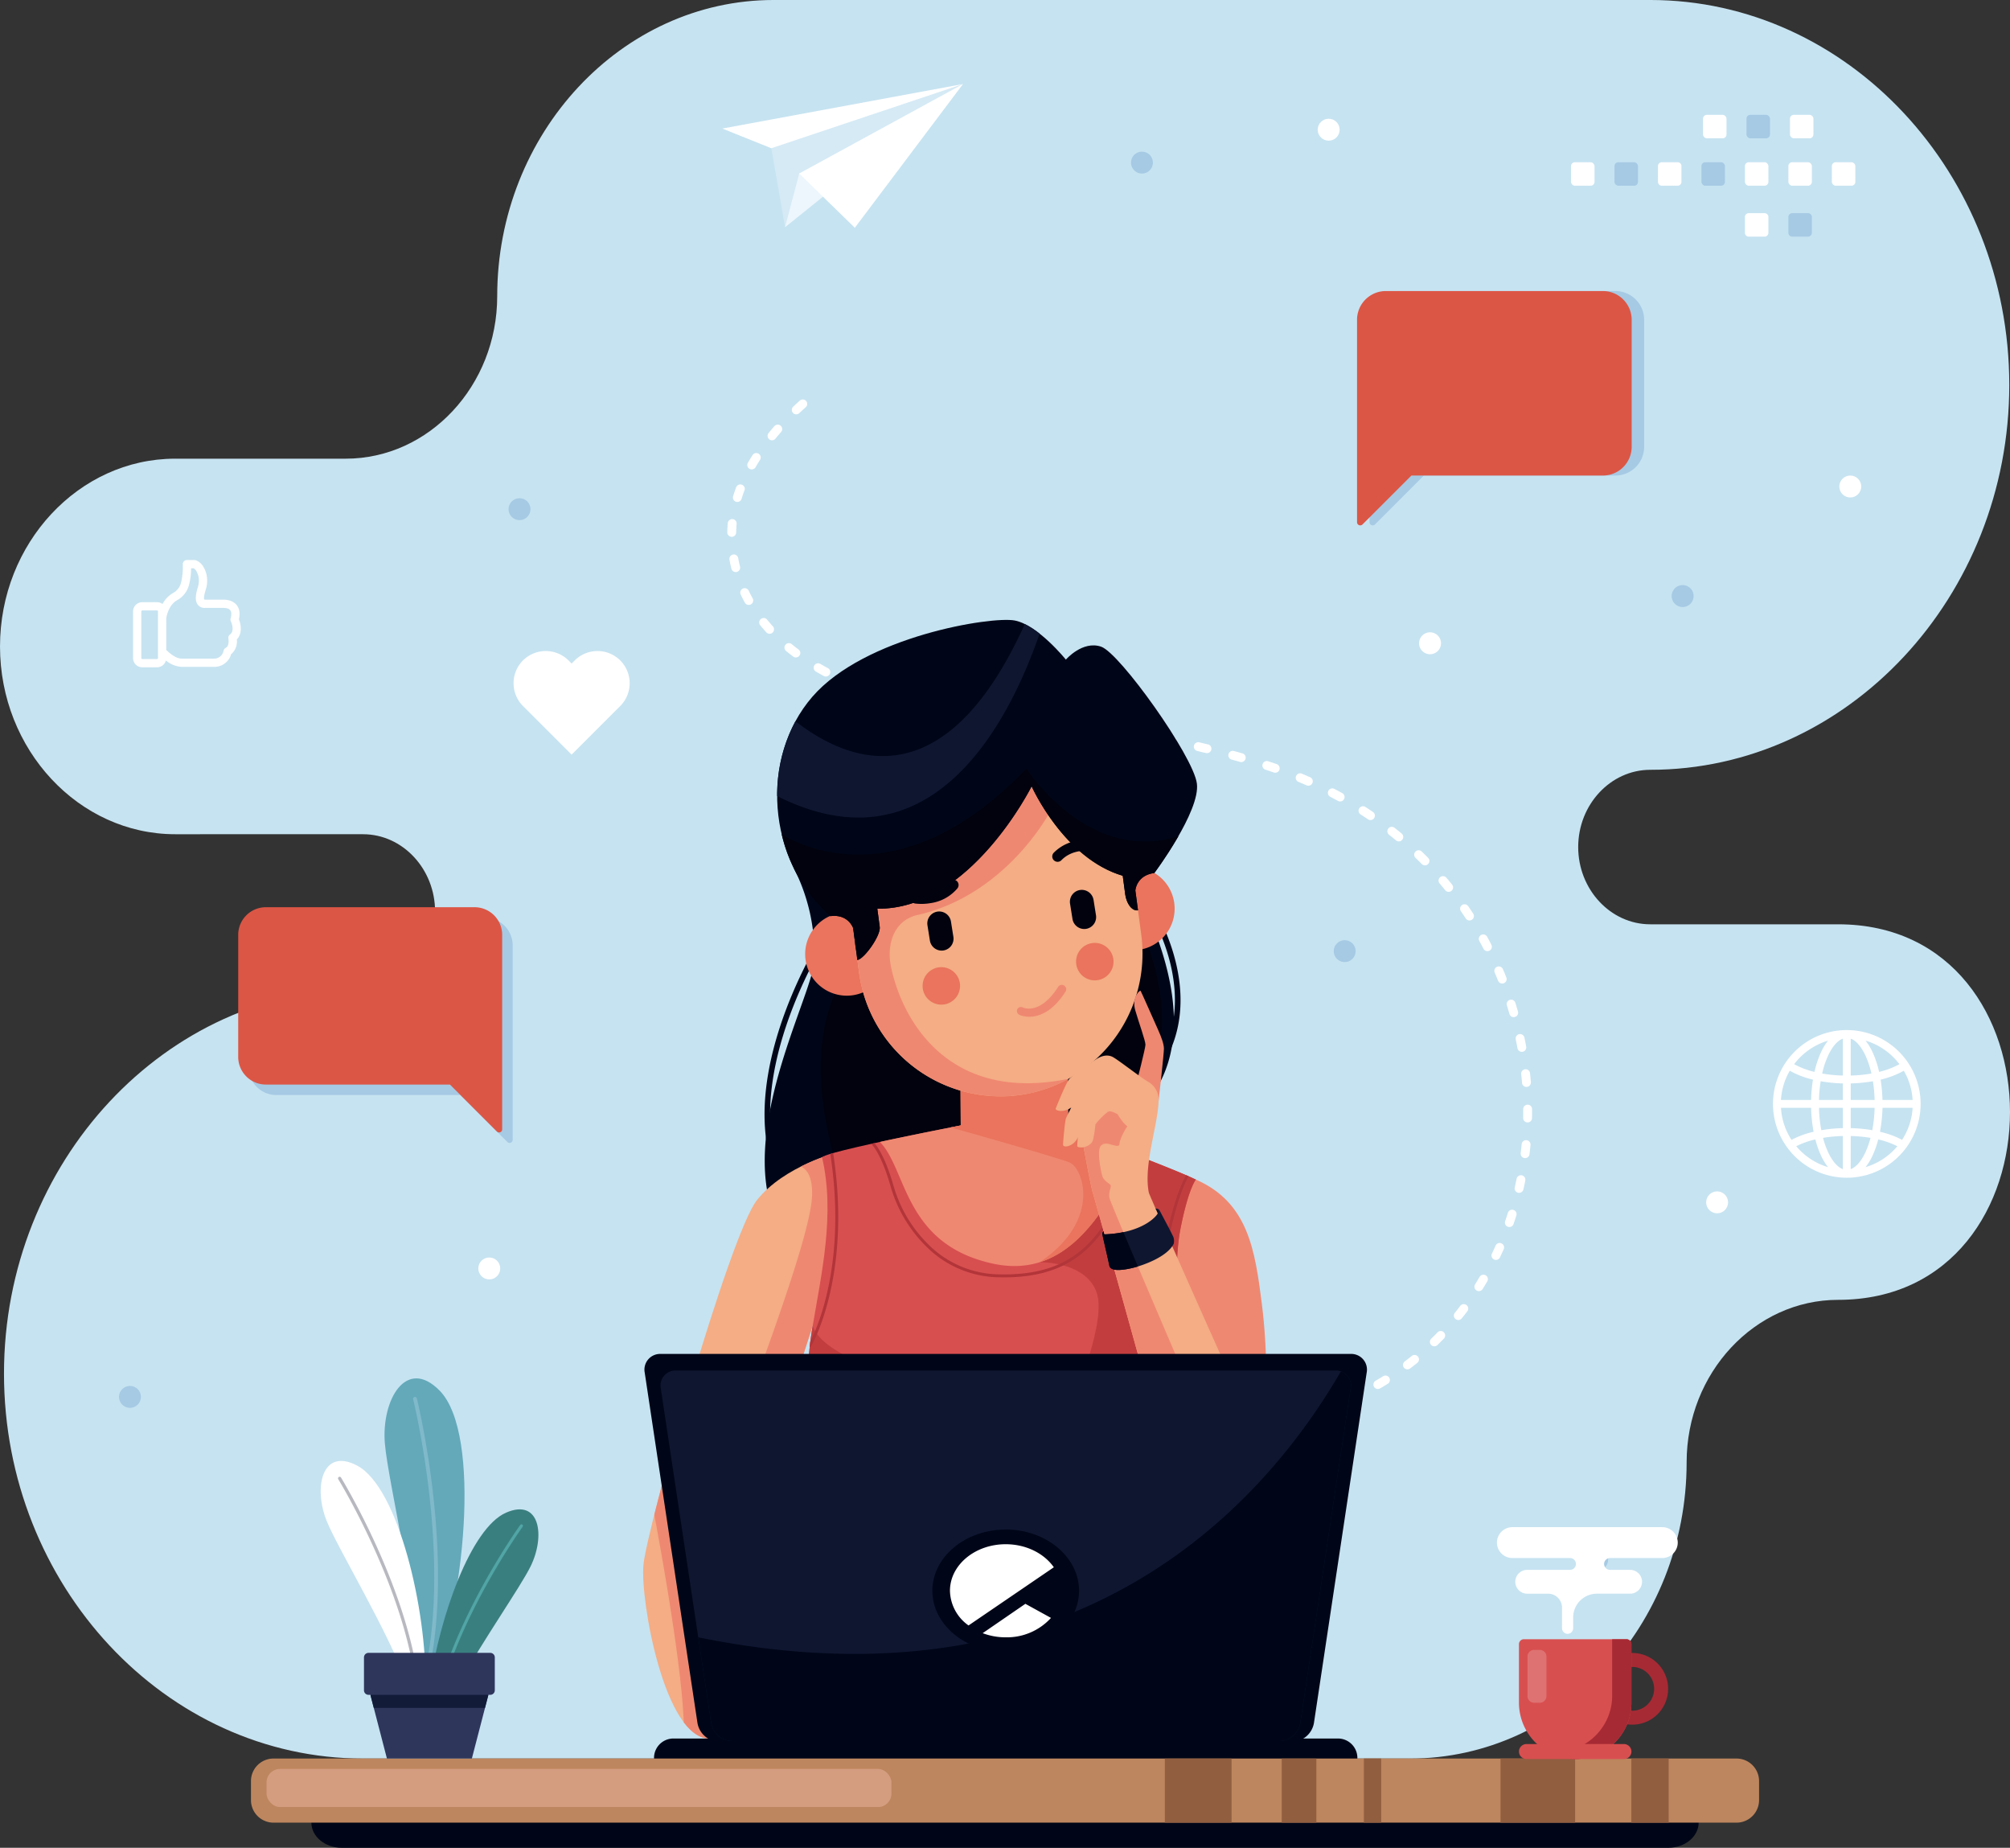 <svg xmlns="http://www.w3.org/2000/svg" width="684.483" height="629.105" viewBox="0 0 684.483 629.105">
  <rect x="0" y="0" width="684.483" height="629.105" fill="#333333" stroke="none"/>
  <g id="Group_822" data-name="Group 822" transform="translate(-37.452 -62.877)">
    <path id="Path_2267" data-name="Path 2267" d="M663.4,505.427c-28.371,0-51.584,24.88-51.584,55.289h0c0,55.482-42.353,100.877-94.117,100.877H161.074c-67.246,0-122.264-58.97-122.264-131.046h0c0-72.074,55.018-131.046,122.264-131.046h0c13.495,0,24.538-11.834,24.538-26.3h0c0-14.464-11.043-26.3-24.538-26.3H97.1c-32.806,0-59.646-28.77-59.646-63.93h0c0-35.121,26.779-63.864,59.533-63.93h58.2c28.37,0,51.582-24.88,51.582-55.289h0c0-55.482,42.354-100.877,94.118-100.877H599.424c67.246,0,122.264,58.972,122.264,131.046h0c0,72.074-55.018,131.046-122.264,131.046h0c-13.495,0-24.536,11.836-24.536,26.3h0c0,14.462,11.041,26.3,24.536,26.3H663.4C741.446,377.567,741.446,505.427,663.4,505.427Z" transform="translate(0 0)" fill="#c6e3f1" fill-rule="evenodd"/>
    <path id="Path_2268" data-name="Path 2268" d="M204.274,124.689a1.514,1.514,0,0,0-1.21-2.627,1.493,1.493,0,0,0-.8.368q-1.144,1.023-2.259,2.075a1.512,1.512,0,1,0,2.075,2.2q1.082-1.023,2.2-2.016ZM341.13,470.851a1.513,1.513,0,0,0-.868,2.726,1.5,1.5,0,0,0,.932.3l1.256-.02,1.578-.041.223-.009a1.512,1.512,0,1,0-.131-3.022l-1.735.047-1.256.021Zm11.944-.655a1.513,1.513,0,0,0,.328,3.007l1.376-.142,1.665-.193a1.513,1.513,0,0,0-.4-3l-1.6.186-1.377.142Zm11.829-1.727a1.513,1.513,0,0,0,.6,2.965l.9-.176,1.4-.294.7-.155a1.512,1.512,0,1,0-.67-2.949l-.663.146-1.368.287-.9.176Zm11.579-2.879a1.512,1.512,0,1,0,.915,2.882l1.224-.379,1.3-.423.389-.132a1.512,1.512,0,0,0-.986-2.86l-.355.121-1.267.411-1.223.381Zm11.2-4.1a1.512,1.512,0,1,0,1.227,2.763l1.021-.445,1.2-.543.574-.267a1.513,1.513,0,1,0-1.3-2.733l-.54.251-1.165.527-1.02.446Zm10.65-5.355a1.513,1.513,0,0,0,.889,2.811,1.491,1.491,0,0,0,.641-.2l.45-.259,1.1-.652,1.08-.662a1.512,1.512,0,1,0-1.6-2.568l-1.048.641-1.063.632-.45.261Zm9.918-6.58a1.512,1.512,0,0,0,1.842,2.4l.659-.5.98-.763.776-.621a1.512,1.512,0,1,0-1.9-2.351l-.746.6-.95.739-.659.5Zm9.04-7.743a1.512,1.512,0,1,0,2.124,2.152l.611-.6.864-.861.69-.707a1.512,1.512,0,1,0-2.175-2.1l-.666.682-.837.837-.611.6Zm8.026-8.8a1.512,1.512,0,1,0,2.368,1.881l.439-.547.746-.949.7-.915a1.512,1.512,0,1,0-2.412-1.824l-.679.885-.723.922-.439.547Zm6.905-9.708a1.513,1.513,0,1,0,2.573,1.592l.244-.388.625-1.024.724-1.219a1.513,1.513,0,0,0-2.627-1.5l-.688,1.159-.608.994-.244.388Zm5.723-10.457a1.512,1.512,0,1,0,2.735,1.293l.585-1.254.5-1.092.2-.45a1.512,1.512,0,1,0-2.776-1.2l-.185.42-.48,1.063-.573,1.222Zm4.5-11.029a1.512,1.512,0,1,0,2.87.956l.358-1.053.374-1.144.224-.709a1.513,1.513,0,0,0-2.891-.894l-.214.678-.364,1.112-.357,1.053Zm3.269-11.477a1.512,1.512,0,1,0,2.955.648l.2-.881.254-1.182L449.3,388a1.512,1.512,0,1,0-2.966-.588l-.182.894-.247,1.151-.2.882Zm2.041-11.762a1.512,1.512,0,1,0,3,.342l.09-.76.132-1.209.105-1.07a1.512,1.512,0,1,0-3.012-.28l-.1,1.04-.128,1.178-.089.759Zm.821-11.911a1.514,1.514,0,0,0,2.914.591,1.547,1.547,0,0,0,.111-.554l.013-.706.009-1.223,0-1.125a1.511,1.511,0,1,0-3.023.024l0,1.094-.008,1.193-.013.706Zm-.379-11.935a1.512,1.512,0,0,0,3.013-.266l-.061-.73-.114-1.227-.112-1.082a1.512,1.512,0,1,0-3.007.324l.109,1.053.111,1.2.061.732Zm-1.561-11.839a1.512,1.512,0,1,0,2.97-.565l-.155-.838-.237-1.22-.195-.939a1.512,1.512,0,1,0-2.959.622l.186.911.233,1.19.156.84Zm-2.723-11.627a1.512,1.512,0,1,0,2.9-.859l-.3-1.033-.364-1.2-.216-.693a1.513,1.513,0,1,0-2.882.919l.209.663.354,1.172.3,1.031Zm-3.864-11.313a1.511,1.511,0,1,0,2.807-1.122l-.534-1.324-.487-1.169-.149-.345A1.512,1.512,0,0,0,438.9,317.2l.136.317.476,1.139.524,1.3Zm-4.962-10.856a1.513,1.513,0,0,0,2.678-1.408l-.29-.554-.6-1.131-.551-1.01a1.512,1.512,0,1,0-2.646,1.463l.537.983.585,1.1.288.555Zm-6.019-10.3a1.513,1.513,0,0,0,2.514-1.682l-.693-1.048-.729-1.078-.284-.409a1.512,1.512,0,1,0-2.477,1.734l.266.384.71,1.051.693,1.048Zm-7.032-9.658a1.513,1.513,0,0,0,2.341-1.918l-.5-.621-.844-1.019-.6-.713a1.514,1.514,0,0,0-2.656.857,1.5,1.5,0,0,0,.358,1.109l.582.688.822.993.5.624Zm-7.961-8.907a1.513,1.513,0,0,0,2.54-1.423,1.5,1.5,0,0,0-.4-.71l-.4-.4-.959-.952-.82-.8a1.514,1.514,0,0,0-2.52,1.438,1.5,1.5,0,0,0,.426.744l.8.774.935.926.4.4Zm-8.8-8.069a1.512,1.512,0,0,0,1.921-2.337l-.463-.385-1.074-.874-.84-.666a1.513,1.513,0,1,0-1.868,2.379l.813.645,1.048.852.463.385Zm-9.546-7.178a1.511,1.511,0,1,0,1.678-2.513l-.811-.55-1.19-.787-.547-.352a1.512,1.512,0,1,0-1.624,2.551l.517.334,1.165.768.813.548Zm-10.2-6.253a1.512,1.512,0,1,0,1.455-2.651l-.28-.156-1.294-.7-1.119-.59a1.512,1.512,0,0,0-1.4,2.682l1.09.575,1.266.685.28.156Zm-10.722-5.31a1.512,1.512,0,1,0,1.222-2.766l-1.442-.628-1.367-.578a1.513,1.513,0,0,0-1.886,2.159,1.5,1.5,0,0,0,.724.632l1.337.567,1.412.614Zm-11.14-4.371a1.511,1.511,0,1,0,.984-2.858l-.219-.077q-1.334-.454-2.672-.895a1.514,1.514,0,0,0-1.821,2.115,1.5,1.5,0,0,0,.884.76c.879.288,1.752.584,2.627.879l.217.075Zm-11.467-3.588a1.513,1.513,0,0,0,.83-2.909q-1.464-.415-2.931-.818a1.513,1.513,0,0,0-.8,2.919c.967.264,1.931.534,2.9.808Zm-11.64-3.044a1.514,1.514,0,0,0,1.361-2.6,1.49,1.49,0,0,0-.659-.345c-.945-.172-2.006-.473-2.96-.69a1.512,1.512,0,1,0-.672,2.948c.942.216,2,.514,2.931.685Zm-11.761-2.568a1.513,1.513,0,0,0,.588-2.967q-1.492-.3-2.982-.578a1.512,1.512,0,0,0-.565,2.97q1.481.281,2.959.575Zm-11.856-2.152a1.514,1.514,0,0,0,1.283-2.592,1.5,1.5,0,0,0-.791-.391q-1.5-.249-3-.483a1.512,1.512,0,1,0-.469,2.987q1.487.234,2.975.479Zm-11.92-1.786a1.512,1.512,0,0,0,.4-3q-1.5-.2-3.007-.4a1.512,1.512,0,0,0-.385,3c1,.129,1.993.259,2.99.393Zm-11.972-1.463a1.512,1.512,0,1,0,.33-3.006c-1.006-.109-2.01-.22-3.016-.322a1.513,1.513,0,0,0-1.132,2.658,1.478,1.478,0,0,0,.821.349l3,.321Zm-12.006-1.181a1.515,1.515,0,0,0,1.091-2.678,1.49,1.49,0,0,0-.827-.335c-1.007-.09-2.014-.173-3.022-.257a1.512,1.512,0,0,0-.249,3.014q1.5.124,3.006.256Zm-12.083-1.078a1.512,1.512,0,1,0,.33-3.006q-1.5-.16-2.99-.335a1.512,1.512,0,1,0-.359,3c1.006.119,2.013.23,3.02.338Zm-12.068-1.577a1.513,1.513,0,0,0,.477-2.987c-.986-.155-1.985-.305-2.963-.484a1.512,1.512,0,1,0-.521,2.979c1,.179,2.006.334,3.007.493Zm-11.978-2.236a1.514,1.514,0,0,0,1.487-2.446,1.493,1.493,0,0,0-.837-.507q-1.466-.322-2.925-.666a1.513,1.513,0,1,0-.7,2.943q1.485.347,2.973.676Zm-11.825-3.027a1.512,1.512,0,1,0,.864-2.9c-.953-.283-1.909-.577-2.857-.881a1.513,1.513,0,1,0-.932,2.878q1.457.469,2.925.9Zm-11.565-3.989a1.512,1.512,0,1,0,1.126-2.806q-1.387-.554-2.757-1.142a1.514,1.514,0,0,0-1.719,2.406,1.56,1.56,0,0,0,.518.369q1.406.605,2.831,1.172Zm-11.124-5.167a1.512,1.512,0,1,0,1.442-2.659q-1.306-.7-2.59-1.452a1.512,1.512,0,1,0-1.537,2.605c.884.517,1.783,1.02,2.685,1.506ZM200,209.585a1.514,1.514,0,0,0,2.345-1.69,1.491,1.491,0,0,0-.523-.723c-.791-.594-1.565-1.2-2.333-1.827a1.512,1.512,0,0,0-1.919,2.337c.8.651,1.605,1.284,2.429,1.9ZM190.82,201.3a1.513,1.513,0,1,0,2.243-2.03c-.663-.729-1.3-1.47-1.925-2.23a1.513,1.513,0,1,0-2.345,1.911c.658.8,1.328,1.582,2.027,2.35Zm-7.276-10.072a1.512,1.512,0,0,0,2.652-1.453c-.473-.858-.919-1.722-1.341-2.607a1.512,1.512,0,1,0-2.736,1.288c.446.939.921,1.86,1.425,2.771Zm-4.591-11.579a1.513,1.513,0,1,0,2.938-.723q-.356-1.419-.617-2.857a1.513,1.513,0,0,0-2.945-.146,1.486,1.486,0,0,0-.034.67c.185,1.026.406,2.044.658,3.056Zm-1.395-12.386a1.512,1.512,0,1,0,3.023.077c.023-.976.071-1.949.155-2.922a1.512,1.512,0,1,0-3.012-.273c-.094,1.033-.143,2.081-.166,3.118Zm1.994-12.315a1.513,1.513,0,1,0,2.888.9c.27-.882.6-1.926.952-2.769A1.513,1.513,0,1,0,180.567,152c-.372.963-.712,1.966-1.014,2.95Zm5.023-11.346a1.512,1.512,0,1,0,2.618,1.514q.737-1.283,1.533-2.527a1.513,1.513,0,0,0-2.547-1.632q-.831,1.306-1.6,2.645Zm7.042-10.12a1.514,1.514,0,0,0,1.276,2.466,1.492,1.492,0,0,0,1.065-.551c.628-.769,1.27-1.517,1.921-2.266a1.513,1.513,0,1,0-2.273-2C192.928,131.9,192.266,132.691,191.617,133.484Z" transform="translate(107.567 76.83)" fill="#fff" fill-rule="evenodd"/>
    <g id="Group_809" data-name="Group 809" transform="translate(256.466 273.928)">
      <path id="Path_2269" data-name="Path 2269" d="M212.258,212.3a.959.959,0,0,1,1.619,1.027c-.108.172-38.1,59.2-8.091,93.607a.957.957,0,0,1-1.44,1.26C173.386,272.7,212.147,212.479,212.258,212.3Z" transform="translate(-151.013 -105.367)" fill="#000618" fill-rule="evenodd"/>
      <path id="Path_2270" data-name="Path 2270" d="M284.7,206.819a.956.956,0,1,1,1.618-1.02c.063.1,21.761,33.778-1.125,59.653a.956.956,0,0,1-1.432-1.267C305.681,239.4,284.755,206.912,284.7,206.819Z" transform="translate(-112.675 -108.104)" fill="#000618" fill-rule="evenodd"/>
      <path id="Path_2271" data-name="Path 2271" d="M218.378,184.364l-16,17.592a64.211,64.211,0,0,1,6.9,31.342c-.761,17.781-60.711,116.342,50.042,115.834s49.134-57.647,49.134-57.647,36.534-11.83,18.085-64.729S218.378,184.364,218.378,184.364Z" transform="translate(-150.995 -117.287)" fill="#000618" fill-rule="evenodd"/>
      <path id="Path_2272" data-name="Path 2272" d="M303.823,284.262c-.644-.645-1.02-.994-1.02-.994a23.817,23.817,0,0,0,3.316-1.476,99.785,99.785,0,0,0,9.462-12.5c15.1-23.48-.97-55.762-.97-55.762l-8.547-2.553s-17.021-6.1-21.592-7.62-57.409,1.777-72.4,29.974,1.707,69.073,1.707,69.073,62.305-2.011,65.861-2.266C282.291,299.952,292.533,295.964,303.823,284.262Z" transform="translate(-145.347 -109.07)" fill="#01020e" fill-rule="evenodd"/>
      <path id="Path_2273" data-name="Path 2273" d="M310.762,271.046c17.794,7.769,20.1,24.037,22.415,42.141,2.05,16.055,2.692,40.281-1.536,77.083s-71.489-48.549-71.489-48.549Z" transform="translate(-122.502 -80.476)" fill="#ef8871" fill-rule="evenodd"/>
      <path id="Path_2274" data-name="Path 2274" d="M246.878,273.323l-17.271-8.836s-18.248,4.542-27.586,16.277S164.411,392.8,163.344,405.069s7.245,59.015,22.45,59.015,22.769-102.2,22.769-102.2l12.418-38.305Z" transform="translate(-163.253 -83.235)" fill="#f4ad85" fill-rule="evenodd"/>
      <path id="Path_2275" data-name="Path 2275" d="M245.753,273.323l-17.271-8.836a68.352,68.352,0,0,0-12.61,4.844c2.237,1.081,3.986,3.844,3.781,9.968-.533,16.007-24.942,77.09-30.276,94.163s-9.6,27.208-9.6,27.208l-11.117-23.315c-1,3.767-1.919,7.3-2.729,10.513,4.159,22.411,9.332,53.133,10.035,70.7,2.578,3.421,5.486,5.522,8.707,5.522,15.2,0,22.769-102.2,22.769-102.2l12.418-38.305Z" transform="translate(-162.128 -83.235)" fill="#ef8871" fill-rule="evenodd"/>
      <path id="Path_2276" data-name="Path 2276" d="M278.05,255.194s45.9,16.358,58.856,22.519c-.023.024-2.477,2.588-5.265,16.657-2.8,14.139,0,34.678-2.932,54.951-2.121,14.649-12.039,88.756-17.38,128.754l-113.135-9.127c-.034-1.783-.107-3.925-.21-6.354,9.292,7.235,18.2,7.557,12.686-13.576-9.6-36.812-7.738-100.832-4.536-120.038s7.969-39.42,3.435-58.892C212.613,267.345,278.05,255.194,278.05,255.194Z" transform="translate(-148.646 -87.143)" fill="#d84f50" fill-rule="evenodd"/>
      <path id="Path_2277" data-name="Path 2277" d="M306.546,262.958c11.482,4.307,23.142,8.84,28.714,11.489-.023.024-2.477,2.588-5.265,16.657-2.8,14.139,0,34.678-2.932,54.951-.425,2.933-1.163,8.253-2.114,15.2-25.561,3.983-101.063,12.631-119.181,11.026a32.255,32.255,0,0,1-3.868-.584c0-19.976,1.161-37.427,2.587-45.983.081-.491.165-.984.249-1.476,6.4,18.875,86.911,29.425,86.911,29.425S305,324.134,301.529,313.2s-19.479-10.631-19.479-10.631l.406-9.775s16.008-21.675,19.854-28.27C302.793,263.691,304.289,263.192,306.546,262.958Z" transform="translate(-147 -83.878)" fill="#c23e3e" fill-rule="evenodd"/>
      <path id="Path_2278" data-name="Path 2278" d="M312.514,265.7l.946.359c-2.039,8.225-4.77,17.873-8.584,23.558-3.439,5.124-7.455,9.846-13.288,13.227s-13.447,5.405-24.087,5.135a35.626,35.626,0,0,1-22.493-8.506A46.811,46.811,0,0,1,230.755,277.1c-2.931-10.225-5.691-13.633-6.631-14.556l1.119-.247c1.31,1.537,3.881,5.458,6.481,14.528a45.783,45.783,0,0,0,13.93,21.881,34.643,34.643,0,0,0,21.871,8.269c10.432.264,17.882-1.71,23.558-5s9.592-7.9,12.957-12.916c3.746-5.584,6.454-15.189,8.474-23.359Zm18.852,7.518c.287.124.565.246.838.365-2.208,3.911-5.317,12.124-8.178,29.31-3.426,20.6.5,29.887,3.506,33.8-.033.47-.067.94-.105,1.411-3.223-3.658-8.1-13.116-4.392-35.373,2.808-16.883,5.985-25.314,8.331-29.509ZM203.181,331.7q.107-.97.217-1.865c2.58-5.076,12.4-27.407,6.8-63.864.305-.1.625-.189.974-.288,6.434,41.695-7.177,65.212-7.495,65.754a.51.51,0,0,1-.109.139A.5.5,0,0,1,203.181,331.7Z" transform="translate(-146.461 -84.156)" fill="#b23539" fill-rule="evenodd"/>
      <path id="Path_2279" data-name="Path 2279" d="M265.23,220.633l.345,0A18.141,18.141,0,0,1,283.9,238.538l.23,36.745c6.662,2.435,14.633,5.387,22.1,8.238-11.746,25.364-25.6,42.125-47.738,37.323-30.326-6.577-29.246-32.04-38.483-41.429,8.627-1.869,18.748-3.9,27.532-5.62l-.219-34.836A18.2,18.2,0,0,1,265.23,220.633Z" transform="translate(-139.383 -101.679)" fill="#ef8871" fill-rule="evenodd"/>
      <path id="Path_2280" data-name="Path 2280" d="M275.646,231.161a17.754,17.754,0,0,1,1.125,6.118l.23,36.745c6.662,2.435,14.633,5.387,22.1,8.238-8.638,18.655-18.419,32.656-31.8,36.846,21.273-14.346,14.734-32.066,10.2-33.934s-40.535-11.962-40.535-11.962l3.443-.675-.219-34.836a18.245,18.245,0,0,1,6.508-14.079C256.292,223.533,265.847,226.508,275.646,231.161Z" transform="translate(-132.252 -100.421)" fill="#ea745d" fill-rule="evenodd"/>
      <path id="Path_2281" data-name="Path 2281" d="M284.881,196.13c.354,0,.7.013,1.053.037l.01,0h0a14.165,14.165,0,1,1-11.339,4.382c.195,4.191,1.536,9.232,6.892,9.042l-1.23-8.072C279.769,198.252,282.624,196.339,284.881,196.13Z" transform="translate(-118.058 -111.982)" fill="#ea745d" fill-rule="evenodd"/>
      <path id="Path_2282" data-name="Path 2282" d="M212.557,207.388c-.341.094-.676.2-1.006.313l-.01,0h0a14.164,14.164,0,1,0,12.092,1.263c.908,4.1.932,9.313-4.289,10.532l-.925-8.114C218.049,208.1,214.793,207,212.557,207.388Z" transform="translate(-146.916 -107.279)" fill="#ea745d" fill-rule="evenodd"/>
      <path id="Path_2283" data-name="Path 2283" d="M252.706,152.493h0a48.628,48.628,0,0,1,54.457,41.66l5.817,43.712a48.627,48.627,0,0,1-41.663,54.455h0a48.624,48.624,0,0,1-54.451-41.662l-5.819-43.712A48.624,48.624,0,0,1,252.706,152.493Z" transform="translate(-143.331 -130.512)" fill="#f4ad85" fill-rule="evenodd"/>
      <path id="Path_2284" data-name="Path 2284" d="M252.706,152.493h0a48.646,48.646,0,0,1,53.744,37.635,20.2,20.2,0,0,1-2.213,7.116l-22.4-1.308s-14.744,28.187-45.027,35.035c-8.141,1.841-10.7,10.046-9.032,17.841,4.05,18.984,20.346,46.189,60.481,37.926a48.064,48.064,0,0,1-16.941,5.584h0a48.625,48.625,0,0,1-54.451-41.662l-5.819-43.712A48.624,48.624,0,0,1,252.706,152.493Z" transform="translate(-143.331 -130.512)" fill="#ef8871" fill-rule="evenodd"/>
      <path id="Path_2285" data-name="Path 2285" d="M235.663,220.2a6.377,6.377,0,1,1-5.343,7.265A6.377,6.377,0,0,1,235.663,220.2Z" transform="translate(-135.078 -101.889)" fill="#ea745d" fill-rule="evenodd"/>
      <path id="Path_2286" data-name="Path 2286" d="M272.452,214.383a6.377,6.377,0,1,1-5.343,7.266A6.38,6.38,0,0,1,272.452,214.383Z" transform="translate(-119.607 -104.337)" fill="#ea745d" fill-rule="evenodd"/>
      <path id="Path_2287" data-name="Path 2287" d="M229.413,203.674a1.821,1.821,0,0,0-.452,3.614,18.469,18.469,0,0,0,5.22-.148,14.624,14.624,0,0,0,9.117-5.009,1.822,1.822,0,0,0-2.81-2.32C237.832,203.037,233.414,204.1,229.413,203.674Z" transform="translate(-136.289 -110.711)" fill="#01020e" fill-rule="evenodd"/>
      <path id="Path_2288" data-name="Path 2288" d="M290.412,278.03s1.851-.267,2.269,1.183-5.719,9.253-6.12,9.521-12.569-1.267-12.569-1.267-.642-.6-.506-1.063a2.265,2.265,0,0,1,.588-.867Z" transform="translate(-116.902 -77.547)" fill="#000618" fill-rule="evenodd"/>
      <path id="Path_2289" data-name="Path 2289" d="M275.839,193.551c-3.979-.72-8.437-.071-11.367,2.948a1.822,1.822,0,1,1-2.612-2.54,14.617,14.617,0,0,1,9.495-4.253,18.485,18.485,0,0,1,5.211.277,1.821,1.821,0,0,1-.726,3.568Z" transform="translate(-122 -114.713)" fill="#01020e" fill-rule="evenodd"/>
      <path id="Path_2290" data-name="Path 2290" d="M229.485,235.217s.428,3.213.824,6.2-5.327,10.965-7.614,11.268l-1.449-10.887s-1.635-4.864-7.8-4.041c-21.811-19.231-23.911-54.083-6.1-74.67s61.027-27.5,68.934-25.989S293.7,150.419,293.7,150.419s5.662-6.591,12.025-4.4,31.334,37.162,32.587,46.57-14.478,30.475-14.478,30.475c-6.165.82-6.471,5.941-6.471,5.941l.9,6.769c-2.287.305-3.975-2.59-4.371-5.573s-.825-6.195-.825-6.195c-20.116-5.907-31.026-30.465-31.026-30.465S261.078,235.634,229.485,235.217Z" transform="translate(-149.742 -136.894)" fill="#000618" fill-rule="evenodd"/>
      <path id="Path_2291" data-name="Path 2291" d="M195.381,196.456A53.139,53.139,0,0,1,201.6,170.99c19.723,15.279,51.582,25.51,78.117-33.1a28.885,28.885,0,0,1,5.029,3.262C274.47,170.956,248.214,223.009,195.381,196.456Z" transform="translate(-149.741 -136.476)" fill="#0f1630" fill-rule="evenodd"/>
      <path id="Path_2292" data-name="Path 2292" d="M229.032,220.238s.428,3.213.824,6.2-5.327,10.965-7.614,11.268l-1.449-10.887s-1.635-4.864-7.8-4.041a53.529,53.529,0,0,1-16.539-27.965c.028.02,37.362,25.951,83.322-22.3,0,0,21.028,32.795,51.793,23.026a141.372,141.372,0,0,1-8.191,12.542c-6.165.82-6.471,5.941-6.471,5.941l.9,6.769c-2.288.305-3.976-2.59-4.372-5.573s-.825-6.195-.825-6.195c-20.116-5.907-31.026-30.465-31.026-30.465S260.625,220.654,229.032,220.238Z" transform="translate(-149.289 -121.914)" fill="#01020e" fill-rule="evenodd"/>
      <path id="Path_2293" data-name="Path 2293" d="M286.113,262.662l3.147.858s1.842-16.42,1.827-18.011-.831-3.88-2.044-6.56-5.664-12.819-5.9-13.143-3.117,2.173-1.82,6.614,3.495,10.452,3.475,11.738-2.959,12.66-2.959,12.66Z" transform="translate(-113.74 -99.514)" fill="#ef8871" fill-rule="evenodd"/>
      <path id="Path_2294" data-name="Path 2294" d="M297.192,256.271a7,7,0,0,0-3.666-6.1c-3.154-1.913-10.6-7.812-12.19-8.5s-3.406-.378-5.293.825-7.844,5.3-9.1,6.6-4.382,9.339-4.766,10.182,2.763,1.608,5.273-.293c0,0-1.314,2.637-1.736,3.53s-1,7.687-1.054,9.065,3.756.689,5.047-2.477c0,0-.207,2.28-.209,2.989s2.178.442,2.178.442,2.512,13.624,3.076,15.325,22.193,79.478,22.193,79.478l31.289-1.889S294.1,289.117,293.875,288C291.94,278.389,297.233,264.344,297.192,256.271Z" transform="translate(-121.664 -92.981)" fill="#f4ad85" fill-rule="evenodd"/>
      <path id="Path_2295" data-name="Path 2295" d="M268.854,266.912l.134.72h0l.048.261,0,.026,0,.011.007.037.007.038.007.038.007.033v.006l.009.04.013.08.009.041v0l.024.124.008.044c.669,3.588,2.348,12.472,2.8,13.825.416,1.261,12.418,44.355,18.594,66.546a89.722,89.722,0,0,0,11.948-5.881s-24.208-56.349-24.773-58.569.766-3.982.3-4.581-2.335-1.467-2.8-3.068-1.6-7.269-.867-9.536c.565-1.75,2.4-1.536,3.215-1.347a21.306,21.306,0,0,0,2.374.6c1.213.161,1.122-.581,1.122-.581.267-2.509,2.7-6.081,2.7-6.081-1.327-.722-3.382-4.141-3.382-4.141-1.355-.585-2.419-1.338-3.477-.591a26.2,26.2,0,0,0-4.013,4.076,39.68,39.68,0,0,1-.814,5.275C271.552,266.361,268.854,266.912,268.854,266.912Z" transform="translate(-118.842 -87.355)" fill="#ef8871" fill-rule="evenodd"/>
      <g id="Group_808" data-name="Group 808" transform="translate(0.465 249.91)">
        <path id="Path_2296" data-name="Path 2296" d="M172.2,418.626H399.038a6.606,6.606,0,0,0,6.336-6.816h0a6.607,6.607,0,0,0-6.336-6.814H172.2a6.608,6.608,0,0,0-6.336,6.814h0A6.608,6.608,0,0,0,172.2,418.626Z" transform="translate(-162.617 -274.055)" fill="#000618" fill-rule="evenodd"/>
        <path id="Path_2297" data-name="Path 2297" d="M404.115,312.819H169.051a5.349,5.349,0,0,0-5.4,6.356L181.617,438.5a7.684,7.684,0,0,0,7.313,6.357h195.3a7.685,7.685,0,0,0,7.314-6.357l17.966-119.323A5.349,5.349,0,0,0,404.115,312.819Z" transform="translate(-163.58 -312.819)" fill="#000618" fill-rule="evenodd"/>
        <path id="Path_2298" data-name="Path 2298" d="M397.269,316.789H172.659a5.112,5.112,0,0,0-5.159,6.073l17.167,114.015a7.342,7.342,0,0,0,6.988,6.074H378.27a7.342,7.342,0,0,0,6.989-6.074l17.167-114.015A5.111,5.111,0,0,0,397.269,316.789Z" transform="translate(-161.96 -311.149)" fill="#0f1630" fill-rule="evenodd"/>
        <path id="Path_2299" data-name="Path 2299" d="M176.465,407.545l4.4,29.242a7.342,7.342,0,0,0,6.988,6.074H374.471a7.342,7.342,0,0,0,6.989-6.074l17.167-114.015A5.1,5.1,0,0,0,395.306,317C369.6,361.352,306.418,434,176.465,407.545Z" transform="translate(-158.161 -311.06)" fill="#000618" fill-rule="evenodd"/>
        <path id="Path_2300" data-name="Path 2300" d="M257.564,396.613c13.761,0,24.983-9.369,24.983-20.855S271.325,354.9,257.564,354.9s-24.982,9.369-24.982,20.854S243.8,396.613,257.564,396.613Z" transform="translate(-134.561 -295.12)" fill="#000618" fill-rule="evenodd"/>
        <path id="Path_2301" data-name="Path 2301" d="M255.788,358.429c6.989,0,13.095,3.152,16.389,7.847l-29.045,19.808a14.813,14.813,0,0,1-6.327-11.809c0-8.751,8.5-15.846,18.983-15.846Zm15.421,25.087-8.722-4.8-14.546,9.994a22.09,22.09,0,0,0,7.847,1.414A20.313,20.313,0,0,0,271.209,383.516Z" transform="translate(-132.785 -293.638)" fill="#fff" fill-rule="evenodd"/>
      </g>
      <path id="Path_2302" data-name="Path 2302" d="M268.972,201.649h0a4.062,4.062,0,0,0-3.365,4.637l.831,5.221a4.063,4.063,0,0,0,4.638,3.365h0a4.063,4.063,0,0,0,3.365-4.64l-.83-5.219A4.064,4.064,0,0,0,268.972,201.649Z" transform="translate(-120.229 -109.682)" fill="#01020e" fill-rule="evenodd"/>
      <path id="Path_2303" data-name="Path 2303" d="M234.789,206.828h0a4.062,4.062,0,0,0-3.365,4.638l.831,5.219a4.064,4.064,0,0,0,4.639,3.365h0a4.062,4.062,0,0,0,3.362-4.64l-.83-5.219A4.062,4.062,0,0,0,234.789,206.828Z" transform="translate(-134.604 -107.504)" fill="#01020e" fill-rule="evenodd"/>
      <path id="Path_2304" data-name="Path 2304" d="M270.192,227.478a1.474,1.474,0,0,1,.287,2.031,1.406,1.406,0,0,1-2.009.124c-.014-.013-4.857-4.238-13.488,3.71a1.5,1.5,0,0,1-2.038-2.19C263.363,221.558,270.172,227.463,270.192,227.478Z" transform="matrix(-0.966, 0.259, -0.259, -0.966, 448.113, 284.25)" fill="#ef8871" fill-rule="evenodd"/>
      <path id="Path_2305" data-name="Path 2305" d="M291.63,278.318a.914.914,0,0,1,.729.875c.1.8-4.738,7.086-18.274,7.562,0,0-.324-.1-.374-.308s.163-.44.163-.44l-.07-.253s-.487.349-.487.767,2,8.778,2.4,10.879,4.513,1.615,7.992.773,11.771-3.745,13.948-8.241a4.349,4.349,0,0,0-.067-2.1c-.334-.967-4.534-8.752-4.752-9.219a1.3,1.3,0,0,0-1.35-.607Z" transform="translate(-116.965 -77.56)" fill="#0f1630" fill-rule="evenodd"/>
      <path id="Path_2306" data-name="Path 2306" d="M280.512,283.709a38.217,38.217,0,0,1-6.427.744s-.324-.1-.374-.308.163-.44.163-.44l-.07-.253s-.487.349-.487.767,2,8.778,2.4,10.879,4.513,1.615,7.992.773c.493-.119,1.087-.28,1.746-.483l-4.946-11.677Z" transform="translate(-116.965 -75.259)" fill="#000618" fill-rule="evenodd"/>
    </g>
    <g id="Group_810" data-name="Group 810" transform="translate(122.915 661.592)">
      <path id="Path_2307" data-name="Path 2307" d="M122.415,419.136H574.2c5.673,0,10.316,3.851,10.316,8.557h0c0,4.706-4.643,8.557-10.316,8.557H122.415c-5.675,0-10.318-3.85-10.318-8.557h0C112.1,422.987,116.74,419.136,122.415,419.136Z" transform="translate(-91.523 -405.861)" fill="#000618" fill-rule="evenodd"/>
      <path id="Rectangle_111" data-name="Rectangle 111" d="M7.684,0h498.2a7.684,7.684,0,0,1,7.684,7.684v6.465a7.684,7.684,0,0,1-7.684,7.684H7.685A7.685,7.685,0,0,1,0,14.148V7.684A7.684,7.684,0,0,1,7.684,0Z" fill="#be865e"/>
      <rect id="Rectangle_112" data-name="Rectangle 112" width="22.712" height="21.833" transform="translate(311.219)" fill="#915e40"/>
      <rect id="Rectangle_113" data-name="Rectangle 113" width="11.799" height="21.833" transform="translate(351.011)" fill="#915e40"/>
      <rect id="Rectangle_114" data-name="Rectangle 114" width="5.9" height="21.833" transform="translate(378.986)" fill="#915e40"/>
      <rect id="Rectangle_115" data-name="Rectangle 115" width="25.406" height="21.833" transform="translate(425.524)" fill="#915e40"/>
      <rect id="Rectangle_116" data-name="Rectangle 116" width="12.703" height="21.833" transform="translate(470.084)" fill="#915e40"/>
      <rect id="Rectangle_117" data-name="Rectangle 117" width="212.792" height="12.978" rx="4.567" transform="translate(5.309 3.544)" fill="#d49d80"/>
    </g>
    <g id="Group_811" data-name="Group 811" transform="translate(283.421 91.485)">
      <path id="Path_2308" data-name="Path 2308" d="M199.184,104.883l4.671,26.886,60.614-48.754L201.177,98.579Z" transform="translate(-182.496 -83.016)" fill="#d5eaf5" fill-rule="evenodd"/>
      <path id="Path_2309" data-name="Path 2309" d="M202.472,124.313l23.375-18.8a37.589,37.589,0,0,1,1.092-4.767L207.3,106.022Z" transform="translate(-181.113 -75.56)" fill="#ecf6fc" fill-rule="evenodd"/>
      <path id="Path_2310" data-name="Path 2310" d="M269.409,83.016,187.436,98.178l16.688,6.7Z" transform="translate(-187.436 -83.016)" fill="#fff" fill-rule="evenodd"/>
      <path id="Path_2311" data-name="Path 2311" d="M261.656,83.016l-36.838,48.942-18.948-18.48Z" transform="translate(-179.683 -83.016)" fill="#fff" fill-rule="evenodd"/>
    </g>
    <g id="Group_812" data-name="Group 812" transform="translate(118.571 371.752)">
      <path id="Path_2312" data-name="Path 2312" d="M97.07,268.481a107.113,107.113,0,0,1,24.84-2.912h0a21.711,21.711,0,0,0,21.646-21.646h0a21.44,21.44,0,0,0-.217-3.054h34.232a9.419,9.419,0,0,1,9.391,9.391V316.5a1.049,1.049,0,0,1-1.79.743l-16-16H106.461a9.418,9.418,0,0,1-9.391-9.391Z" transform="translate(-93.499 -237.297)" fill="#a6cae4" fill-rule="evenodd"/>
      <path id="Path_2313" data-name="Path 2313" d="M103.947,238.354h71.11a9.418,9.418,0,0,1,9.391,9.39V313.99a1.049,1.049,0,0,1-1.79.742l-16-16H103.947a9.418,9.418,0,0,1-9.391-9.39V247.744A9.418,9.418,0,0,1,103.947,238.354Z" transform="translate(-94.556 -238.354)" fill="#dc5645" fill-rule="evenodd"/>
    </g>
    <g id="Group_813" data-name="Group 813" transform="translate(499.577 161.968)">
      <path id="Path_2314" data-name="Path 2314" d="M404.812,119.184H330.828a9.8,9.8,0,0,0-9.769,9.769v68.921a1.09,1.09,0,0,0,1.861.771L339.57,182h65.242a9.8,9.8,0,0,0,9.769-9.771V128.953A9.8,9.8,0,0,0,404.812,119.184Z" transform="translate(-316.812 -119.184)" fill="#a6cae4" fill-rule="evenodd"/>
      <path id="Path_2315" data-name="Path 2315" d="M401.82,119.184H327.84a9.8,9.8,0,0,0-9.771,9.769v68.921a1.09,1.09,0,0,0,1.862.771L336.58,182h65.24a9.8,9.8,0,0,0,9.771-9.771V128.953A9.8,9.8,0,0,0,401.82,119.184Z" transform="translate(-318.069 -119.184)" fill="#dc5645" fill-rule="evenodd"/>
    </g>
    <path id="Path_2316" data-name="Path 2316" d="M430.867,264.583a25.138,25.138,0,1,1-17.774,7.363,25.063,25.063,0,0,1,17.774-7.363Zm22.413,26.478H443.022a49.785,49.785,0,0,1-.855,8.147,30.607,30.607,0,0,1,7.527,2.753,22.329,22.329,0,0,0,3.585-10.9Zm-12.94,0h-8.133v6.905a50.161,50.161,0,0,1,7.334.706,47.062,47.062,0,0,0,.8-7.611Zm-10.815,0h-8.131a46.734,46.734,0,0,0,.8,7.611,50.18,50.18,0,0,1,7.334-.706v-6.905Zm-10.815,0H408.452a22.346,22.346,0,0,0,3.587,10.9,30.566,30.566,0,0,1,7.528-2.753,49.778,49.778,0,0,1-.855-8.147Zm-10.259-2.683h10.259a50.625,50.625,0,0,1,.636-6.919,29.723,29.723,0,0,1-7.894-3.027,22.332,22.332,0,0,0-3,9.947Zm13.522-6.37a47.867,47.867,0,0,0-.58,6.37h8.131v-5.625a50.207,50.207,0,0,1-7.552-.744Zm17.785,0a50.208,50.208,0,0,1-7.552.744v5.625h8.133a47.636,47.636,0,0,0-.581-6.37Zm3.262,6.37H453.28a22.328,22.328,0,0,0-3-9.947,29.781,29.781,0,0,1-7.9,3.027,50.385,50.385,0,0,1,.636,6.919Zm-10.813-20.868v12.56a48,48,0,0,0,7.043-.693,30.8,30.8,0,0,0-1.943-5.928c-.955-2.094-2.713-5.074-5.1-5.939Zm0,33.14v11.279c2.387-.867,4.145-3.845,5.1-5.941a29.408,29.408,0,0,0,1.642-4.7,47.877,47.877,0,0,0-6.742-.639Zm-2.682,11.279V300.649a47.917,47.917,0,0,0-6.743.639,29.145,29.145,0,0,0,1.645,4.7c.952,2.1,2.713,5.076,5.1,5.941Zm0-31.859v-12.56c-2.385.865-4.147,3.845-5.1,5.939a30.805,30.805,0,0,0-1.945,5.928,48,48,0,0,0,7.044.693Zm-16.583-3.875a27.321,27.321,0,0,0,6.918,2.629,33.542,33.542,0,0,1,2.131-6.486,19.814,19.814,0,0,1,2.482-4.149,22.537,22.537,0,0,0-11.531,8.006Zm28.931,2.629a27.32,27.32,0,0,0,6.918-2.629,22.694,22.694,0,0,0-2.047-2.352,22.457,22.457,0,0,0-9.482-5.654,19.944,19.944,0,0,1,2.483,4.149,33.824,33.824,0,0,1,2.128,6.486Zm6.206,25.314a28.222,28.222,0,0,0-6.5-2.317,32.535,32.535,0,0,1-1.834,5.277,19.824,19.824,0,0,1-2.485,4.151,22.458,22.458,0,0,0,9.484-5.652q.7-.7,1.335-1.459Zm-27.925-2.317a28.023,28.023,0,0,0-6.5,2.317q.635.756,1.337,1.459a22.428,22.428,0,0,0,9.482,5.652,19.88,19.88,0,0,1-2.483-4.149A32.464,32.464,0,0,1,420.154,301.821Z" transform="translate(235.492 148.993)" fill="#fff" fill-rule="evenodd"/>
    <path id="Path_2317" data-name="Path 2317" d="M79.392,188.087A9.142,9.142,0,0,1,83,184.324a5.583,5.583,0,0,0,2.732-3.665,23.665,23.665,0,0,0,.557-6.141A1.408,1.408,0,0,1,87.7,173.11h2.409a2.5,2.5,0,0,1,.724.115,5.206,5.206,0,0,1,2.614,2.436,9.137,9.137,0,0,1,1.139,4.465,10.215,10.215,0,0,1-.472,3.047c-.215.685-.807,2.685-.531,3.368a1.1,1.1,0,0,0,.411.057h6.044a7.928,7.928,0,0,1,2.051.254,4.837,4.837,0,0,1,2.429,1.445,4.675,4.675,0,0,1,1.1,3.176,8.24,8.24,0,0,1-.219,1.815c.872,2.244,1.047,5.034-.723,6.873a5.586,5.586,0,0,1-1.922,5.012,5.928,5.928,0,0,1-5.81,4.314H85.866a9.32,9.32,0,0,1-5.321-2.165,3.193,3.193,0,0,1-.828,1.409l-.05.045a3.117,3.117,0,0,1-2.146.857H72.484a3.138,3.138,0,0,1-3.135-3.135V190.6a3.136,3.136,0,0,1,.94-2.233l.045-.043a3.127,3.127,0,0,1,2.149-.857H77.52a3.125,3.125,0,0,1,1.872.624Zm1.261,15.623c1.27,1.281,3.4,2.96,5.212,2.96H96.945a3.247,3.247,0,0,0,3.229-2.688,1.407,1.407,0,0,1,.749-.973c1.021-.511,1.053-2.193.906-3.132a1.4,1.4,0,0,1,.543-1.422c1.337-.983.884-3.121.313-4.391a1.382,1.382,0,0,1-.119-1.027,6.153,6.153,0,0,0,.239-1.564,2,2,0,0,0-.4-1.324,2.128,2.128,0,0,0-1.046-.58,5.126,5.126,0,0,0-1.323-.155H93.994A2.893,2.893,0,0,1,91,187.646c-.631-1.524-.041-3.816.425-5.31a7.43,7.43,0,0,0,.345-2.21A6.277,6.277,0,0,0,91,177.048a3.189,3.189,0,0,0-.967-1.122H89.1a22.02,22.02,0,0,1-.653,5.492,8.288,8.288,0,0,1-4.105,5.382c-2.084,1.122-3.327,3.848-3.683,6.114v10.8ZM77.52,190.277H72.484a.294.294,0,0,0-.193.061l-.031.035a.311.311,0,0,0-.1.222v15.9a.321.321,0,0,0,.1.226.316.316,0,0,0,.224.094H77.52a.286.286,0,0,0,.189-.058l.034-.036a.323.323,0,0,0,.1-.226V190.6a.319.319,0,0,0-.1-.224A.315.315,0,0,0,77.52,190.277Z" transform="translate(13.414 80.435)" fill="#fff" fill-rule="evenodd"/>
    <g id="Group_814" data-name="Group 814" transform="translate(572.446 101.97)">
      <rect id="Rectangle_118" data-name="Rectangle 118" width="8.003" height="8.003" rx="1.314" transform="translate(0 16.138)" fill="#fff"/>
      <rect id="Rectangle_119" data-name="Rectangle 119" width="8.003" height="8.003" rx="1.314" transform="translate(14.803 16.138)" fill="#a6cae4"/>
      <path id="Rectangle_120" data-name="Rectangle 120" d="M1.314,0H6.687A1.314,1.314,0,0,1,8,1.314V6.689A1.314,1.314,0,0,1,6.687,8H1.313A1.313,1.313,0,0,1,0,6.69V1.314A1.314,1.314,0,0,1,1.314,0Z" transform="translate(29.608 16.138)" fill="#fff"/>
      <rect id="Rectangle_121" data-name="Rectangle 121" width="8.003" height="8.003" rx="1.314" transform="translate(44.412 16.138)" fill="#a6cae4"/>
      <rect id="Rectangle_122" data-name="Rectangle 122" width="8.002" height="8.003" rx="1.314" transform="translate(59.216 16.138)" fill="#fff"/>
      <rect id="Rectangle_123" data-name="Rectangle 123" width="8.003" height="8.003" rx="1.314" transform="translate(74.02 16.138)" fill="#fff"/>
      <rect id="Rectangle_124" data-name="Rectangle 124" width="8.003" height="8.003" rx="1.314" transform="translate(88.823 16.138)" fill="#fff"/>
      <rect id="Rectangle_125" data-name="Rectangle 125" width="8.003" height="8.002" rx="1.314" transform="translate(44.947)" fill="#fff"/>
      <rect id="Rectangle_126" data-name="Rectangle 126" width="8.003" height="8.002" rx="1.314" transform="translate(59.752)" fill="#a6cae4"/>
      <rect id="Rectangle_127" data-name="Rectangle 127" width="8.003" height="8.002" rx="1.314" transform="translate(74.555)" fill="#fff"/>
      <path id="Rectangle_128" data-name="Rectangle 128" d="M1.314,0H6.687A1.314,1.314,0,0,1,8,1.314V6.688A1.314,1.314,0,0,1,6.688,8H1.313A1.313,1.313,0,0,1,0,6.688V1.314A1.314,1.314,0,0,1,1.314,0Z" transform="translate(59.216 33.477)" fill="#fff"/>
      <path id="Rectangle_129" data-name="Rectangle 129" d="M1.313,0H6.688A1.314,1.314,0,0,1,8,1.314V6.688A1.313,1.313,0,0,1,6.688,8H1.314A1.314,1.314,0,0,1,0,6.688V1.313A1.313,1.313,0,0,1,1.313,0Z" transform="translate(74.02 33.477)" fill="#a6cae4"/>
    </g>
    <path id="Path_2318" data-name="Path 2318" d="M148.38,194.281h0a11,11,0,0,1,15.512,0l1.054,1.053L166,194.281a11,11,0,0,1,15.514,0h0a11,11,0,0,1,0,15.514l-1.053,1.053-15.514,15.514-15.514-15.514L148.38,209.8A11,11,0,0,1,148.38,194.281Z" transform="translate(67.164 93.447)" fill="#fff" fill-rule="evenodd"/>
    <g id="Group_820" data-name="Group 820" transform="translate(146.661 532.166)">
      <g id="Group_818" data-name="Group 818">
        <g id="Group_815" data-name="Group 815" transform="translate(21.735)">
          <path id="Path_2319" data-name="Path 2319" d="M138.247,322.849c-11.379-11.585-19.842,3.131-18.66,17.9,1.119,14.005,13.193,62.061,10.955,82.28h4.621C146.472,397.108,152.813,337.681,138.247,322.849Z" transform="translate(-119.476 -318.681)" fill="#63a9ba" fill-rule="evenodd"/>
          <path id="Path_2320" data-name="Path 2320" d="M130.585,421.164c11.006-40.862-2.928-97.346-2.975-97.538a.653.653,0,0,0-1.27.308c.047.192,14,56.74,2.908,97.229Z" transform="translate(-116.598 -316.812)" fill="#80b9c9" fill-rule="evenodd"/>
        </g>
        <g id="Group_816" data-name="Group 816" transform="translate(0 28.101)">
          <path id="Path_2321" data-name="Path 2321" d="M116.61,340.062c-11.989-6.353-15.014,7.508-10.339,18.976,3.874,9.5,20.989,37.615,27.459,55.676h6.094C140.343,389.753,130.764,347.56,116.61,340.062Z" transform="translate(-104.176 -338.463)" fill="#fff" fill-rule="evenodd"/>
          <path id="Path_2322" data-name="Path 2322" d="M135.849,413.114c-3.966-33.758-26.417-70.451-26.5-70.584a.546.546,0,1,0-.933.567c.08.132,22.386,36.588,26.347,70.017Z" transform="translate(-102.426 -336.863)" fill="#b8b8c1" fill-rule="evenodd"/>
        </g>
        <g id="Group_817" data-name="Group 817" transform="translate(37.177 44.595)">
          <path id="Path_2323" data-name="Path 2323" d="M156.282,351.2c11.622-5.076,13.463,8.053,8.3,18.412-3.493,7.009-16.082,24.953-24.56,40.219h-9.675C133.655,386.737,144.27,356.448,156.282,351.2Z" transform="translate(-130.347 -350.074)" fill="#3a7f80" fill-rule="evenodd"/>
          <path id="Path_2324" data-name="Path 2324" d="M132.779,408.323c8.251-27.979,27.252-54.345,27.328-54.451a.511.511,0,0,1,.831.594c-.077.105-18.878,26.2-27.108,53.857Z" transform="translate(-129.324 -348.567)" fill="#51a5a5" fill-rule="evenodd"/>
        </g>
      </g>
      <g id="Group_819" data-name="Group 819" transform="translate(14.741 93.451)">
        <path id="Rectangle_130" data-name="Rectangle 130" d="M1.538,0H43.01a1.538,1.538,0,0,1,1.538,1.538V12.751a1.539,1.539,0,0,1-1.539,1.539H1.538A1.538,1.538,0,0,1,0,12.752V1.538A1.538,1.538,0,0,1,1.538,0Z" fill="#2f365c"/>
        <path id="Path_2325" data-name="Path 2325" d="M122.983,390.147h26.4l6.892,6.22-5.63,21.685H121.721l-5.63-21.685Z" transform="translate(-113.906 -382.078)" fill="#2f365c" fill-rule="evenodd"/>
        <path id="Path_2326" data-name="Path 2326" d="M156.27,394.525l-1.158,4.457H117.249l-1.158-4.457Z" transform="translate(-113.906 -380.237)" fill="#121c39" fill-rule="evenodd"/>
      </g>
    </g>
    <circle id="Ellipse_43" data-name="Ellipse 43" cx="3.734" cy="3.734" r="3.734" transform="translate(422.594 114.506)" fill="#a6cae4"/>
    <circle id="Ellipse_44" data-name="Ellipse 44" cx="3.734" cy="3.734" r="3.734" transform="translate(491.633 382.971)" fill="#a6cae4"/>
    <circle id="Ellipse_45" data-name="Ellipse 45" cx="3.734" cy="3.734" r="3.734" transform="translate(577.629 590.126)" fill="#a6cae4"/>
    <circle id="Ellipse_46" data-name="Ellipse 46" cx="3.734" cy="3.734" r="3.734" transform="translate(77.977 534.732)" fill="#a6cae4"/>
    <path id="Path_2327" data-name="Path 2327" d="M385.181,186.684a3.735,3.735,0,1,0-3.735-3.735A3.742,3.742,0,0,0,385.181,186.684Z" transform="translate(225.279 82.863)" fill="#a6cae4" fill-rule="evenodd"/>
    <circle id="Ellipse_47" data-name="Ellipse 47" cx="3.734" cy="3.734" r="3.734" transform="translate(210.632 232.498)" fill="#a6cae4"/>
    <circle id="Ellipse_48" data-name="Ellipse 48" cx="3.734" cy="3.734" r="3.734" transform="translate(200.336 491.004)" fill="#fff"/>
    <circle id="Ellipse_49" data-name="Ellipse 49" cx="3.734" cy="3.734" r="3.734" transform="translate(618.463 468.498)" fill="#fff"/>
    <path id="Path_2328" data-name="Path 2328" d="M340.867,196.072a3.734,3.734,0,1,0-3.736-3.735A3.742,3.742,0,0,0,340.867,196.072Z" transform="translate(183.571 89.551)" fill="#fff" fill-rule="evenodd"/>
    <circle id="Ellipse_50" data-name="Ellipse 50" cx="3.734" cy="3.734" r="3.734" transform="translate(486.183 103.303)" fill="#fff"/>
    <circle id="Ellipse_51" data-name="Ellipse 51" cx="3.734" cy="3.734" r="3.734" transform="translate(663.811 224.781)" fill="#fff"/>
    <g id="Group_821" data-name="Group 821" transform="translate(547.213 582.819)">
      <path id="Path_2329" data-name="Path 2329" d="M385.92,384.49a12.208,12.208,0,1,1-8.634,3.577,12.176,12.176,0,0,1,8.634-3.577Zm5.265,6.946a7.445,7.445,0,1,0,2.179,5.263A7.427,7.427,0,0,0,391.185,391.436Z" transform="translate(-339.829 -341.659)" fill="#a62a34" fill-rule="evenodd"/>
      <path id="Path_2330" data-name="Path 2330" d="M374.29,421.995h0a19.2,19.2,0,0,0,19.15-19.15V382.887a1.7,1.7,0,0,0-1.7-1.693H356.837a1.7,1.7,0,0,0-1.695,1.693v19.957A19.2,19.2,0,0,0,374.29,421.995Z" transform="translate(-347.639 -343.045)" fill="#d84f50" fill-rule="evenodd"/>
      <path id="Path_2331" data-name="Path 2331" d="M384.084,400.452a18.992,18.992,0,0,1-.925,5.87,18.785,18.785,0,0,1-1.274,3.013,19.331,19.331,0,0,1-9.63,8.8,19.094,19.094,0,0,1-10.458,1.2,19.05,19.05,0,0,0,21.186-1.2,19.379,19.379,0,0,0,5.149-5.847,18.989,18.989,0,0,0,2.509-9.448V382.887a1.7,1.7,0,0,0-1.7-1.693h-4.861v19.258Z" transform="translate(-344.84 -343.045)" fill="#a62a34" fill-rule="evenodd"/>
      <path id="Path_2332" data-name="Path 2332" d="M357.693,411.428h33.194a2.56,2.56,0,0,0,2.553-2.553h0a2.56,2.56,0,0,0-2.553-2.554H357.693a2.56,2.56,0,0,0-2.551,2.554h0A2.56,2.56,0,0,0,357.693,411.428Z" transform="translate(-347.639 -332.478)" fill="#d84f50" fill-rule="evenodd"/>
      <path id="Rectangle_131" data-name="Rectangle 131" d="M2.271,0H4.182a2.27,2.27,0,0,1,2.27,2.27V15.733A2.27,2.27,0,0,1,4.182,18H2.271A2.271,2.271,0,0,1,0,15.733V2.271A2.271,2.271,0,0,1,2.271,0Z" transform="translate(10.41 41.788)" fill="#de7272"/>
      <path id="Path_2333" data-name="Path 2333" d="M360.156,368.877h14.6a2.019,2.019,0,0,0,2.013-2.013h0a2.018,2.018,0,0,0-2.013-2.012H355.117a5.274,5.274,0,0,1-5.257-5.257h0a5.272,5.272,0,0,1,5.257-5.256h51.066a5.272,5.272,0,0,1,5.256,5.256h0a5.273,5.273,0,0,1-5.256,5.257H388.373a2.017,2.017,0,0,0-2.013,2.012h0a2.019,2.019,0,0,0,2.013,2.013h6.853a4.069,4.069,0,0,1,4.057,4.057h0a4.068,4.068,0,0,1-4.057,4.056H383.891a8.09,8.09,0,0,0-8.064,8.066v3.7a1.909,1.909,0,0,1-1.9,1.9h0a1.909,1.909,0,0,1-1.9-1.9v-7.035a4.742,4.742,0,0,0-4.728-4.729h-7.133a4.068,4.068,0,0,1-4.056-4.056h0A4.068,4.068,0,0,1,360.156,368.877Z" transform="translate(-349.86 -354.339)" fill="#fff" fill-rule="evenodd"/>
    </g>
  </g>
</svg>
